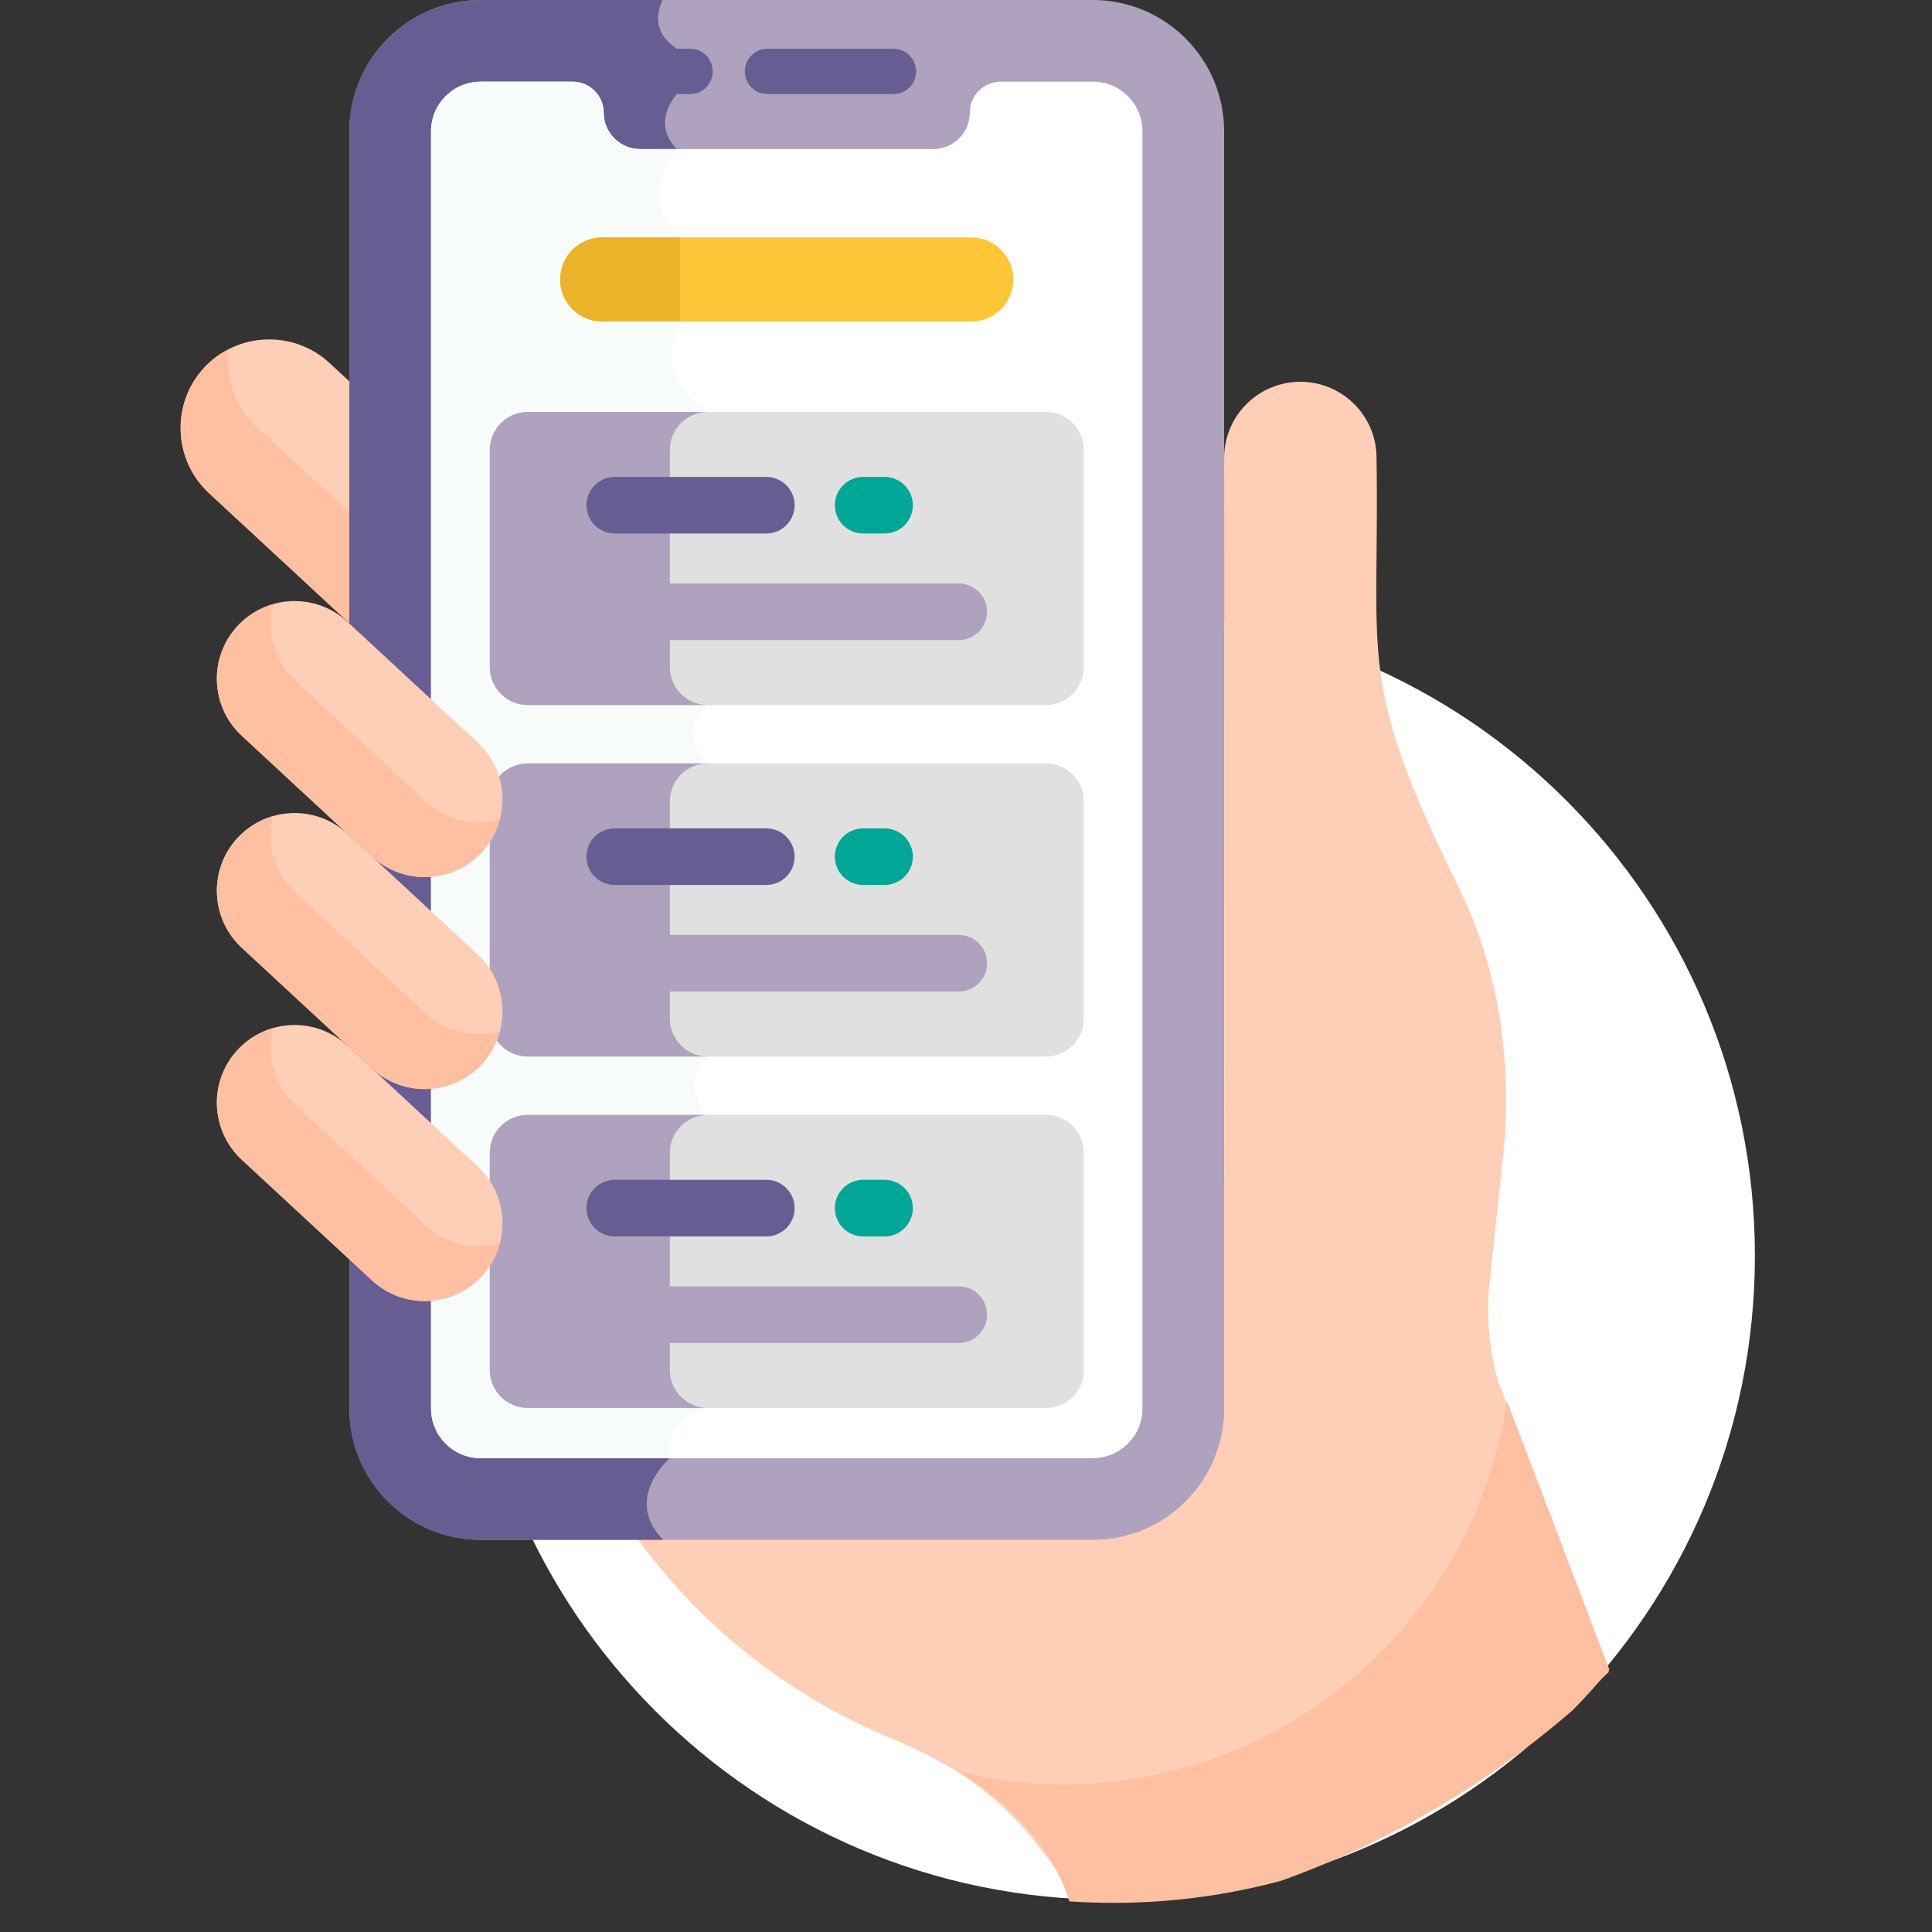 <svg width="120" height="120" viewBox="0 0 120 120" fill="none" xmlns="http://www.w3.org/2000/svg">
<rect x="0" y="0" width="120" height="120" fill="#333333" stroke="none"/>
<path d="M109 78C109 100.092 91.092 118 69 118C46.908 118 29 100.092 29 78C29 55.908 46.908 38 69 38C91.092 38 109 55.908 109 78Z" fill="white"/>
<path d="M93.009 85.679C92.505 83.827 92.327 81.902 92.484 79.989L93.422 71.156C93.879 65.615 93.035 60.062 90.582 55.072C84.243 42.179 85.697 41.243 85.5 28.446C85.5 25.832 83.381 23.713 80.767 23.713C78.152 23.713 76.033 25.832 76.033 28.446C76.033 80.485 76.13 76.666 75.809 78.192V85.006C75.809 90.748 71.138 95.419 65.397 95.419C61.584 95.419 48.434 95.419 39.486 95.419C43.467 100.955 48.913 105.289 55.232 107.914C55.272 107.93 55.311 107.947 55.35 107.963C59.998 109.939 62.998 112 66.498 117.5L66.901 115.754C79.759 114.263 91.103 112.384 99.932 103.838L93.009 85.679Z" fill="#FFCEB6"/>
<path d="M21.906 23.878L20.464 22.543C18.241 20.484 14.738 20.617 12.679 22.84C10.62 25.062 10.753 28.565 12.976 30.625L21.906 38.899V23.878Z" fill="#FFCEB6"/>
<path d="M15.906 26.484C14.542 25.221 13.969 23.414 14.202 21.693C13.645 21.978 13.127 22.356 12.679 22.84C10.62 25.062 10.753 28.565 12.976 30.625L21.906 38.899V32.043L15.906 26.484Z" fill="#FFBFA1"/>
<path fillRule="evenodd" clipRule="evenodd" d="M66.419 118.099C65.378 114.79 62.779 112.005 59.499 110C61.739 110.58 63.588 110.84 66.009 110.84C80.034 110.84 91.637 100.483 93.593 87L99.96 103.703C99.237 104.576 98.477 105.417 97.684 106.225C92.399 110.792 86.274 114.412 79.571 116.82C76.249 117.714 72.756 118.19 69.151 118.19C68.233 118.19 67.322 118.159 66.419 118.099Z" fill="#FFBFA1"/>
<path d="M67.878 95.643H29.855C25.358 95.643 21.7 91.984 21.7 87.488V8.155C21.7 3.658 25.358 0 29.855 0H67.878C72.375 0 76.033 3.658 76.033 8.155V87.488C76.033 91.984 72.375 95.643 67.878 95.643Z" fill="#AFA2BE"/>
<path d="M29.855 0C25.358 0 21.7 3.658 21.7 8.154V87.488C21.7 91.984 25.358 95.643 29.855 95.643H41.19C38.674 93.076 41.608 90.569 41.608 90.569C37.468 89.483 37.819 85.131 37.819 85.131C37.819 85.131 37.819 18.628 37.819 14.468C37.819 10.308 42.045 9.257 42.045 9.257C40.381 7.593 42.045 5.843 42.045 5.843V3.025C40.51 2.052 40.812 0.727 41.146 0L29.855 0Z" fill="#665E93"/>
<path d="M42.86 5.843H42.046C41.268 5.843 40.637 5.213 40.637 4.434C40.637 3.656 41.268 3.025 42.046 3.025H42.86C43.639 3.025 44.27 3.656 44.27 4.434C44.27 5.213 43.639 5.843 42.86 5.843Z" fill="#665E93"/>
<path d="M55.494 5.843H47.67C46.892 5.843 46.261 5.213 46.261 4.434C46.261 3.656 46.892 3.025 47.67 3.025H55.494C56.272 3.025 56.903 3.656 56.903 4.434C56.903 5.213 56.272 5.843 55.494 5.843Z" fill="#665E93"/>
<path d="M67.878 5.073H62.164C61.098 5.073 60.235 5.937 60.235 7.002C60.235 8.242 59.22 9.257 57.98 9.257H39.753C38.513 9.257 37.498 8.242 37.498 7.002C37.498 5.937 36.635 5.073 35.569 5.073H29.855C28.153 5.073 26.773 6.453 26.773 8.154V87.488C26.773 89.189 28.153 90.569 29.855 90.569H67.878C69.58 90.569 70.959 89.189 70.959 87.488C70.959 79.327 70.959 10.332 70.959 8.154C70.959 6.453 69.58 5.073 67.878 5.073Z" fill="white"/>
<path d="M41.608 90.57C41.022 88.041 43.955 87.451 43.955 87.451C43.955 87.451 45.82 71.113 43.955 69.248C42.09 67.382 43.955 65.621 43.955 65.621C43.955 65.621 45.992 49.456 43.955 47.418C41.917 45.38 43.955 43.791 43.955 43.791V25.588C40.305 23.284 42.225 19.968 42.225 19.968V14.747C39.467 11.989 42.044 9.258 42.045 9.258H39.753C38.513 9.258 37.498 8.243 37.498 7.003C37.498 5.937 36.635 5.074 35.569 5.074H29.855C28.153 5.074 26.773 6.453 26.773 8.155V87.489C26.773 89.19 28.153 90.57 29.855 90.57H41.608V90.57Z" fill="#F7FBFA"/>
<path d="M37.403 19.968H60.33C61.771 19.968 62.94 18.799 62.94 17.357C62.94 15.916 61.771 14.747 60.33 14.747H37.403C35.962 14.747 34.793 15.916 34.793 17.357C34.793 18.799 35.962 19.968 37.403 19.968Z" fill="#FFC638"/>
<path d="M37.404 14.747H42.226V19.968H37.404C35.962 19.968 34.794 18.799 34.794 17.358C34.794 15.915 35.962 14.747 37.404 14.747Z" fill="#EAB329"/>
<path d="M64.963 43.791H32.771C31.479 43.791 30.423 42.734 30.423 41.443V27.936C30.423 26.645 31.479 25.588 32.771 25.588H64.963C66.254 25.588 67.311 26.645 67.311 27.936V41.443C67.311 42.734 66.254 43.791 64.963 43.791Z" fill="#E9EFFF"/>
<path d="M64.963 65.621H32.771C31.479 65.621 30.423 64.564 30.423 63.273V49.766C30.423 48.474 31.479 47.417 32.771 47.417H64.963C66.254 47.417 67.311 48.474 67.311 49.766V63.273C67.311 64.564 66.254 65.621 64.963 65.621Z" fill="#E9EFFF"/>
<path d="M64.963 87.45H32.771C31.479 87.45 30.423 86.394 30.423 85.102V71.595C30.423 70.304 31.479 69.247 32.771 69.247H64.963C66.254 69.247 67.311 70.304 67.311 71.595V85.102C67.311 86.394 66.254 87.45 64.963 87.45Z" fill="#E9EFFF"/>
<path d="M64.963 43.791H32.771C31.479 43.791 30.423 42.734 30.423 41.443V27.936C30.423 26.645 31.479 25.588 32.771 25.588H64.963C66.254 25.588 67.311 26.645 67.311 27.936V41.443C67.311 42.734 66.254 43.791 64.963 43.791Z" fill="#E0E0E0"/>
<path d="M64.963 65.621H32.771C31.479 65.621 30.423 64.564 30.423 63.273V49.766C30.423 48.474 31.479 47.417 32.771 47.417H64.963C66.254 47.417 67.311 48.474 67.311 49.766V63.273C67.311 64.564 66.254 65.621 64.963 65.621Z" fill="#E0E0E0"/>
<path d="M64.963 87.45H32.771C31.479 87.45 30.423 86.394 30.423 85.102V71.595C30.423 70.304 31.479 69.247 32.771 69.247H64.963C66.254 69.247 67.311 70.304 67.311 71.595V85.102C67.311 86.394 66.254 87.45 64.963 87.45Z" fill="#E0E0E0"/>
<path d="M41.607 41.443V27.936C41.607 26.645 42.664 25.588 43.955 25.588H32.771C31.479 25.588 30.423 26.645 30.423 27.936V41.443C30.423 42.734 31.479 43.791 32.771 43.791H43.955C42.664 43.791 41.607 42.734 41.607 41.443Z" fill="#AFA2BE"/>
<path d="M41.607 63.273V49.766C41.607 48.474 42.664 47.417 43.955 47.417H32.771C31.479 47.417 30.423 48.474 30.423 49.766V63.273C30.423 64.564 31.479 65.621 32.771 65.621H43.955C42.664 65.621 41.607 64.564 41.607 63.273Z" fill="#AFA2BE"/>
<path d="M41.607 85.102V71.595C41.607 70.304 42.664 69.247 43.955 69.247H32.771C31.479 69.247 30.423 70.304 30.423 71.595V85.102C30.423 86.394 31.479 87.45 32.771 87.45H43.955C42.664 87.45 41.607 86.394 41.607 85.102Z" fill="#AFA2BE"/>
<path d="M47.597 33.138H38.183C37.212 33.138 36.425 32.351 36.425 31.38C36.425 30.409 37.212 29.622 38.183 29.622H47.597C48.568 29.622 49.355 30.409 49.355 31.38C49.355 32.351 48.568 33.138 47.597 33.138Z" fill="#665E93"/>
<path d="M59.55 39.757H38.183C37.212 39.757 36.425 38.97 36.425 37.999C36.425 37.028 37.212 36.241 38.183 36.241H59.55C60.521 36.241 61.308 37.028 61.308 37.999C61.308 38.97 60.521 39.757 59.55 39.757Z" fill="#AFA2BE"/>
<path d="M54.941 33.138H53.613C52.642 33.138 51.855 32.351 51.855 31.38C51.855 30.409 52.642 29.622 53.613 29.622H54.941C55.912 29.622 56.699 30.409 56.699 31.38C56.699 32.351 55.913 33.138 54.941 33.138Z" fill="#01A796"/>
<path d="M47.597 54.967H38.183C37.212 54.967 36.425 54.181 36.425 53.209C36.425 52.239 37.212 51.452 38.183 51.452H47.597C48.568 51.452 49.355 52.239 49.355 53.209C49.355 54.181 48.568 54.967 47.597 54.967Z" fill="#665E93"/>
<path d="M59.55 61.586H38.183C37.212 61.586 36.425 60.8 36.425 59.829C36.425 58.858 37.212 58.071 38.183 58.071H59.55C60.521 58.071 61.308 58.858 61.308 59.829C61.308 60.799 60.521 61.586 59.55 61.586Z" fill="#AFA2BE"/>
<path d="M54.941 54.967H53.613C52.642 54.967 51.855 54.181 51.855 53.209C51.855 52.239 52.642 51.452 53.613 51.452H54.941C55.912 51.452 56.699 52.239 56.699 53.209C56.699 54.181 55.913 54.967 54.941 54.967Z" fill="#01A796"/>
<path d="M47.597 76.797H38.183C37.212 76.797 36.425 76.01 36.425 75.039C36.425 74.068 37.212 73.281 38.183 73.281H47.597C48.568 73.281 49.355 74.068 49.355 75.039C49.355 76.01 48.568 76.797 47.597 76.797Z" fill="#665E93"/>
<path d="M59.55 83.416H38.183C37.212 83.416 36.425 82.629 36.425 81.658C36.425 80.687 37.212 79.9 38.183 79.9H59.55C60.521 79.9 61.308 80.687 61.308 81.658C61.308 82.629 60.521 83.416 59.55 83.416Z" fill="#AFA2BE"/>
<path d="M54.941 76.797H53.613C52.642 76.797 51.855 76.01 51.855 75.039C51.855 74.068 52.642 73.281 53.613 73.281H54.941C55.912 73.281 56.699 74.068 56.699 75.039C56.699 76.01 55.913 76.797 54.941 76.797Z" fill="#01A796"/>
<path d="M29.922 52.932C28.11 54.887 25.057 55.004 23.101 53.192L15.016 45.7C13.061 43.888 12.944 40.834 14.756 38.879C16.568 36.923 19.622 36.807 21.577 38.619L29.663 46.11C31.618 47.922 31.734 50.976 29.922 52.932Z" fill="#FFCEB6"/>
<path d="M26.427 49.787L18.342 42.295C16.99 41.042 16.518 39.195 16.955 37.528C16.14 37.764 15.375 38.212 14.756 38.879C12.944 40.835 13.061 43.889 15.016 45.7L23.101 53.192C25.057 55.004 28.11 54.888 29.922 52.932C30.481 52.329 30.855 51.621 31.05 50.878C29.478 51.331 27.715 50.98 26.427 49.787Z" fill="#FFBFA1"/>
<path d="M29.922 79.264C28.11 81.219 25.057 81.336 23.101 79.524L15.016 72.032C13.061 70.22 12.944 67.166 14.756 65.211C16.568 63.255 19.622 63.139 21.577 64.951L29.663 72.442C31.618 74.254 31.734 77.308 29.922 79.264Z" fill="#FFCEB6"/>
<path d="M26.427 76.118L18.342 68.627C16.99 67.374 16.518 65.527 16.955 63.86C16.14 64.095 15.375 64.543 14.756 65.211C12.944 67.166 13.061 70.22 15.016 72.032L23.101 79.524C25.057 81.335 28.11 81.219 29.922 79.264C30.481 78.661 30.855 77.953 31.05 77.209C29.478 77.663 27.715 77.311 26.427 76.118Z" fill="#FFBFA1"/>
<path d="M29.922 66.098C28.11 68.053 25.057 68.169 23.101 66.358L15.016 58.866C13.061 57.054 12.944 54 14.756 52.045C16.568 50.089 19.622 49.973 21.577 51.785L29.663 59.276C31.618 61.088 31.734 64.142 29.922 66.098Z" fill="#FFCEB6"/>
<path d="M26.427 62.952L18.342 55.461C16.99 54.208 16.518 52.361 16.955 50.694C16.14 50.929 15.375 51.377 14.756 52.045C12.944 54 13.061 57.054 15.016 58.866L23.101 66.358C25.057 68.17 28.11 68.053 29.922 66.098C30.481 65.495 30.855 64.787 31.05 64.043C29.478 64.497 27.715 64.145 26.427 62.952Z" fill="#FFBFA1"/>
</svg>
